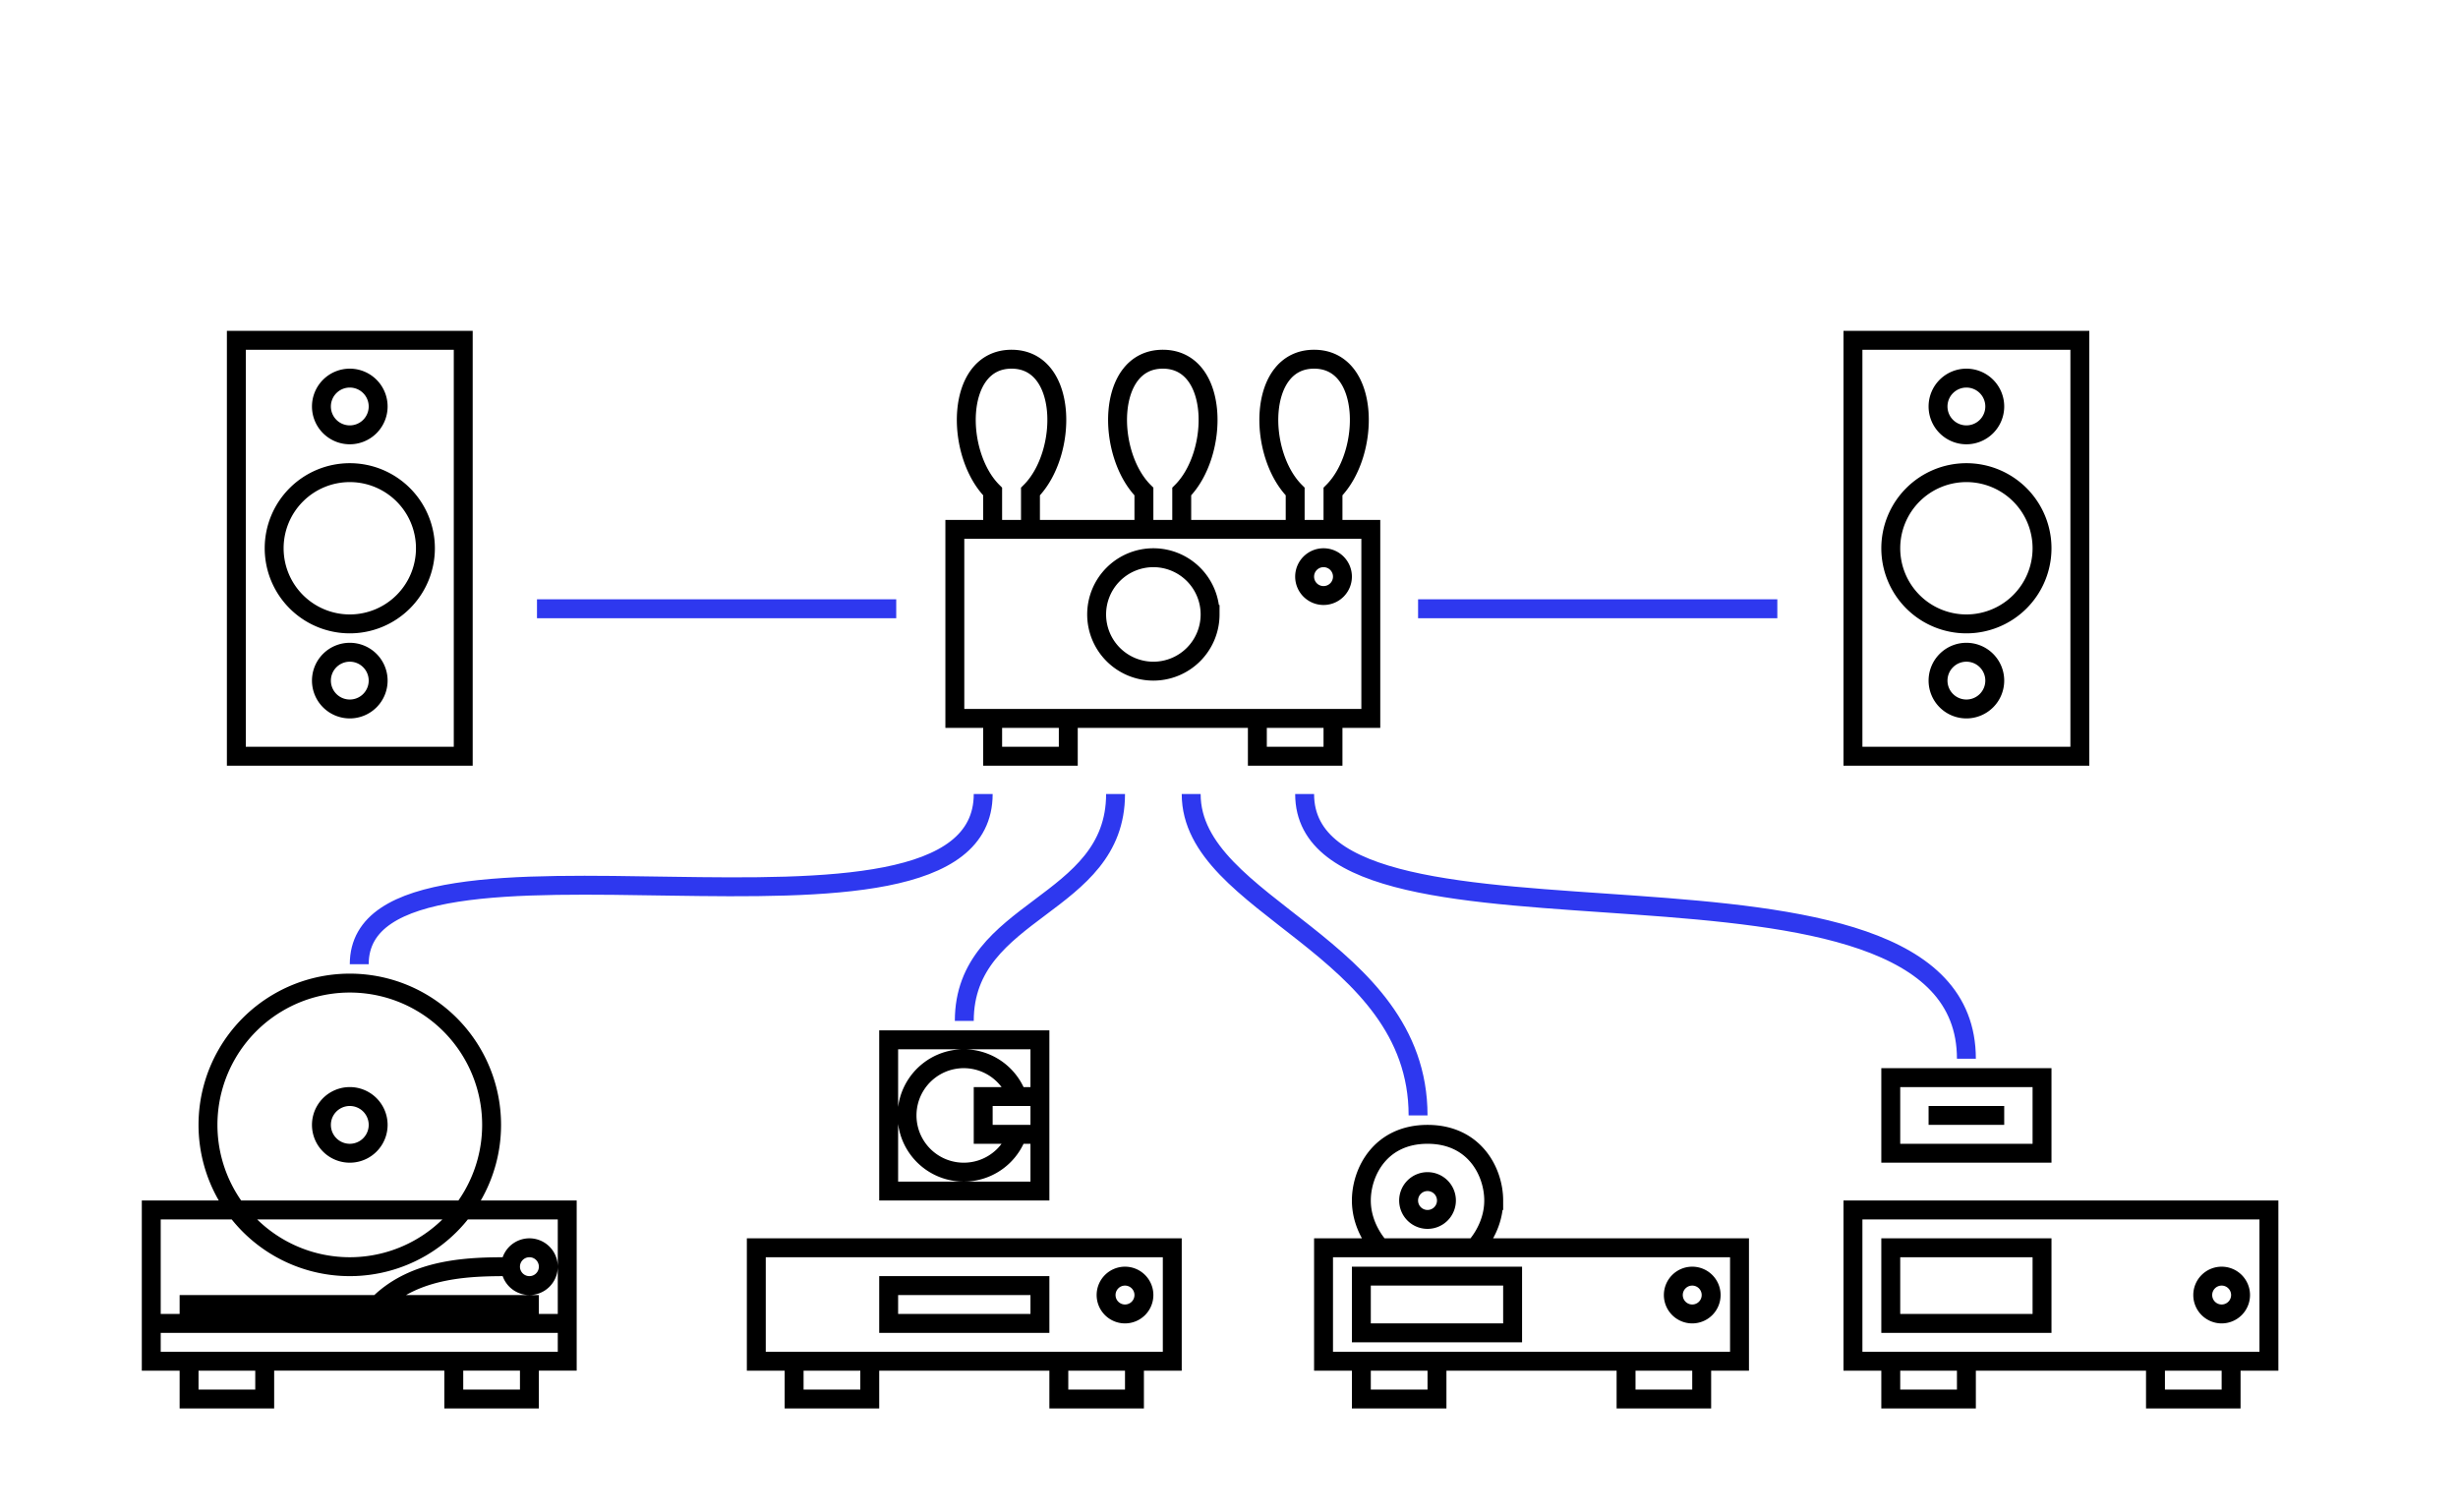 <svg xmlns="http://www.w3.org/2000/svg" aria-label="Stereo diagram" fill="none" viewBox="0 0 130 80" width="130" height="80">
  <path d="M68.5 28v-2c-2-2-2-7 1-7s3 5 1 7v2m-10 0v-2c-2-2-2-7 1-7s3 5 1 7v2m-10 0v-2c-2-2-2-7 1-7s3 5 1 7v2M71 30.5a1 1 0 01-1 1 1 1 0 01-1-1 1 1 0 011-1 1 1 0 011 1m-7 2a3 3 0 01-3 3 3 3 0 01-3-3 3 3 0 013-3 3 3 0 013 3m2.5 5.5h4v2h-4zm-14 0h4v2h-4zm-2-10h22v10h-22zM20 36a1.5 1.5 0 01-1.5 1.5A1.5 1.5 0 0117 36a1.5 1.5 0 011.5-1.5A1.5 1.5 0 0120 36m0-14.5a1.5 1.5 0 01-1.5 1.5 1.5 1.5 0 01-1.5-1.5 1.5 1.5 0 011.5-1.5 1.5 1.5 0 011.5 1.5zm2.5 7.5a4 4 0 01-4 4 4 4 0 01-4-4 4 4 0 014-4 4 4 0 014 4zm-10-11h12v22h-12zm93 18a1.5 1.5 0 01-1.5 1.5 1.5 1.5 0 01-1.5-1.5 1.5 1.5 0 011.5-1.5 1.5 1.5 0 011.5 1.5m0-14.5A1.5 1.5 0 01104 23a1.5 1.5 0 01-1.5-1.5A1.5 1.5 0 01104 20a1.5 1.5 0 011.5 1.5zM108 29a4 4 0 01-4 4 4 4 0 01-4-4 4 4 0 014-4 4 4 0 014 4zM98 18h12v22H98zM76.5 63.5a1 1 0 01-1 1 1 1 0 01-1-1 1 1 0 011-1 1 1 0 011 1zm2.5 0c0 1.5-1 2.5-1 2.5h-5s-1-1-1-2.5 1-3.5 3.5-3.5 3.5 2 3.5 3.5zm-7 4h8v3h-8zm18.5 1a1 1 0 01-1 1 1 1 0 01-1-1 1 1 0 011-1 1 1 0 011 1M86 72h4v2h-4zm-14 0h4v2h-4zm-2-6h22v6H70zm-50-6.5a1.5 1.5 0 11-3 0 1.5 1.5 0 013 0m7 7.5c-2 0-5 0-7 2m9-2a1 1 0 11-2 0 1 1 0 012 0zM8 70v-6h22v6m-4-10.5a7.5 7.5 0 11-15 0 7.5 7.5 0 0115 0M10 70v-1h18v1m-4 2h4v2h-4zm-14 0h4v2h-4zm-2-2h22v2H8zm94-11v0h4m-6-2h8v4h-8zm0 9h8v4h-8zm18.5 2.5a1 1 0 01-1 1 1 1 0 01-1-1 1 1 0 011-1 1 1 0 011 1M114 72h4v2h-4zm-14 0h4v2h-4zm-2-8h22v8H98zm-46-6h3v2h-3zm1.8 2a3 3 0 110-2M47 55h8v8h-8zm0 13h8v2h-8zm13.5.5a1 1 0 01-1 1 1 1 0 01-1-1 1 1 0 011-1 1 1 0 011 1M56 72h4v2h-4zm-14 0h4v2h-4zm-2-6h22v6H40z" stroke="currentColor"/>
  <path d="M104 56c0-13-35-4-35-14m6 17c0-9-12-11-12-17M51 54c0-6 8-6 8-12m-40 9c0-9 33 1 33-9m23-9.8h19m-46.6 0h-19" stroke="#2e38ef"/>
</svg>
